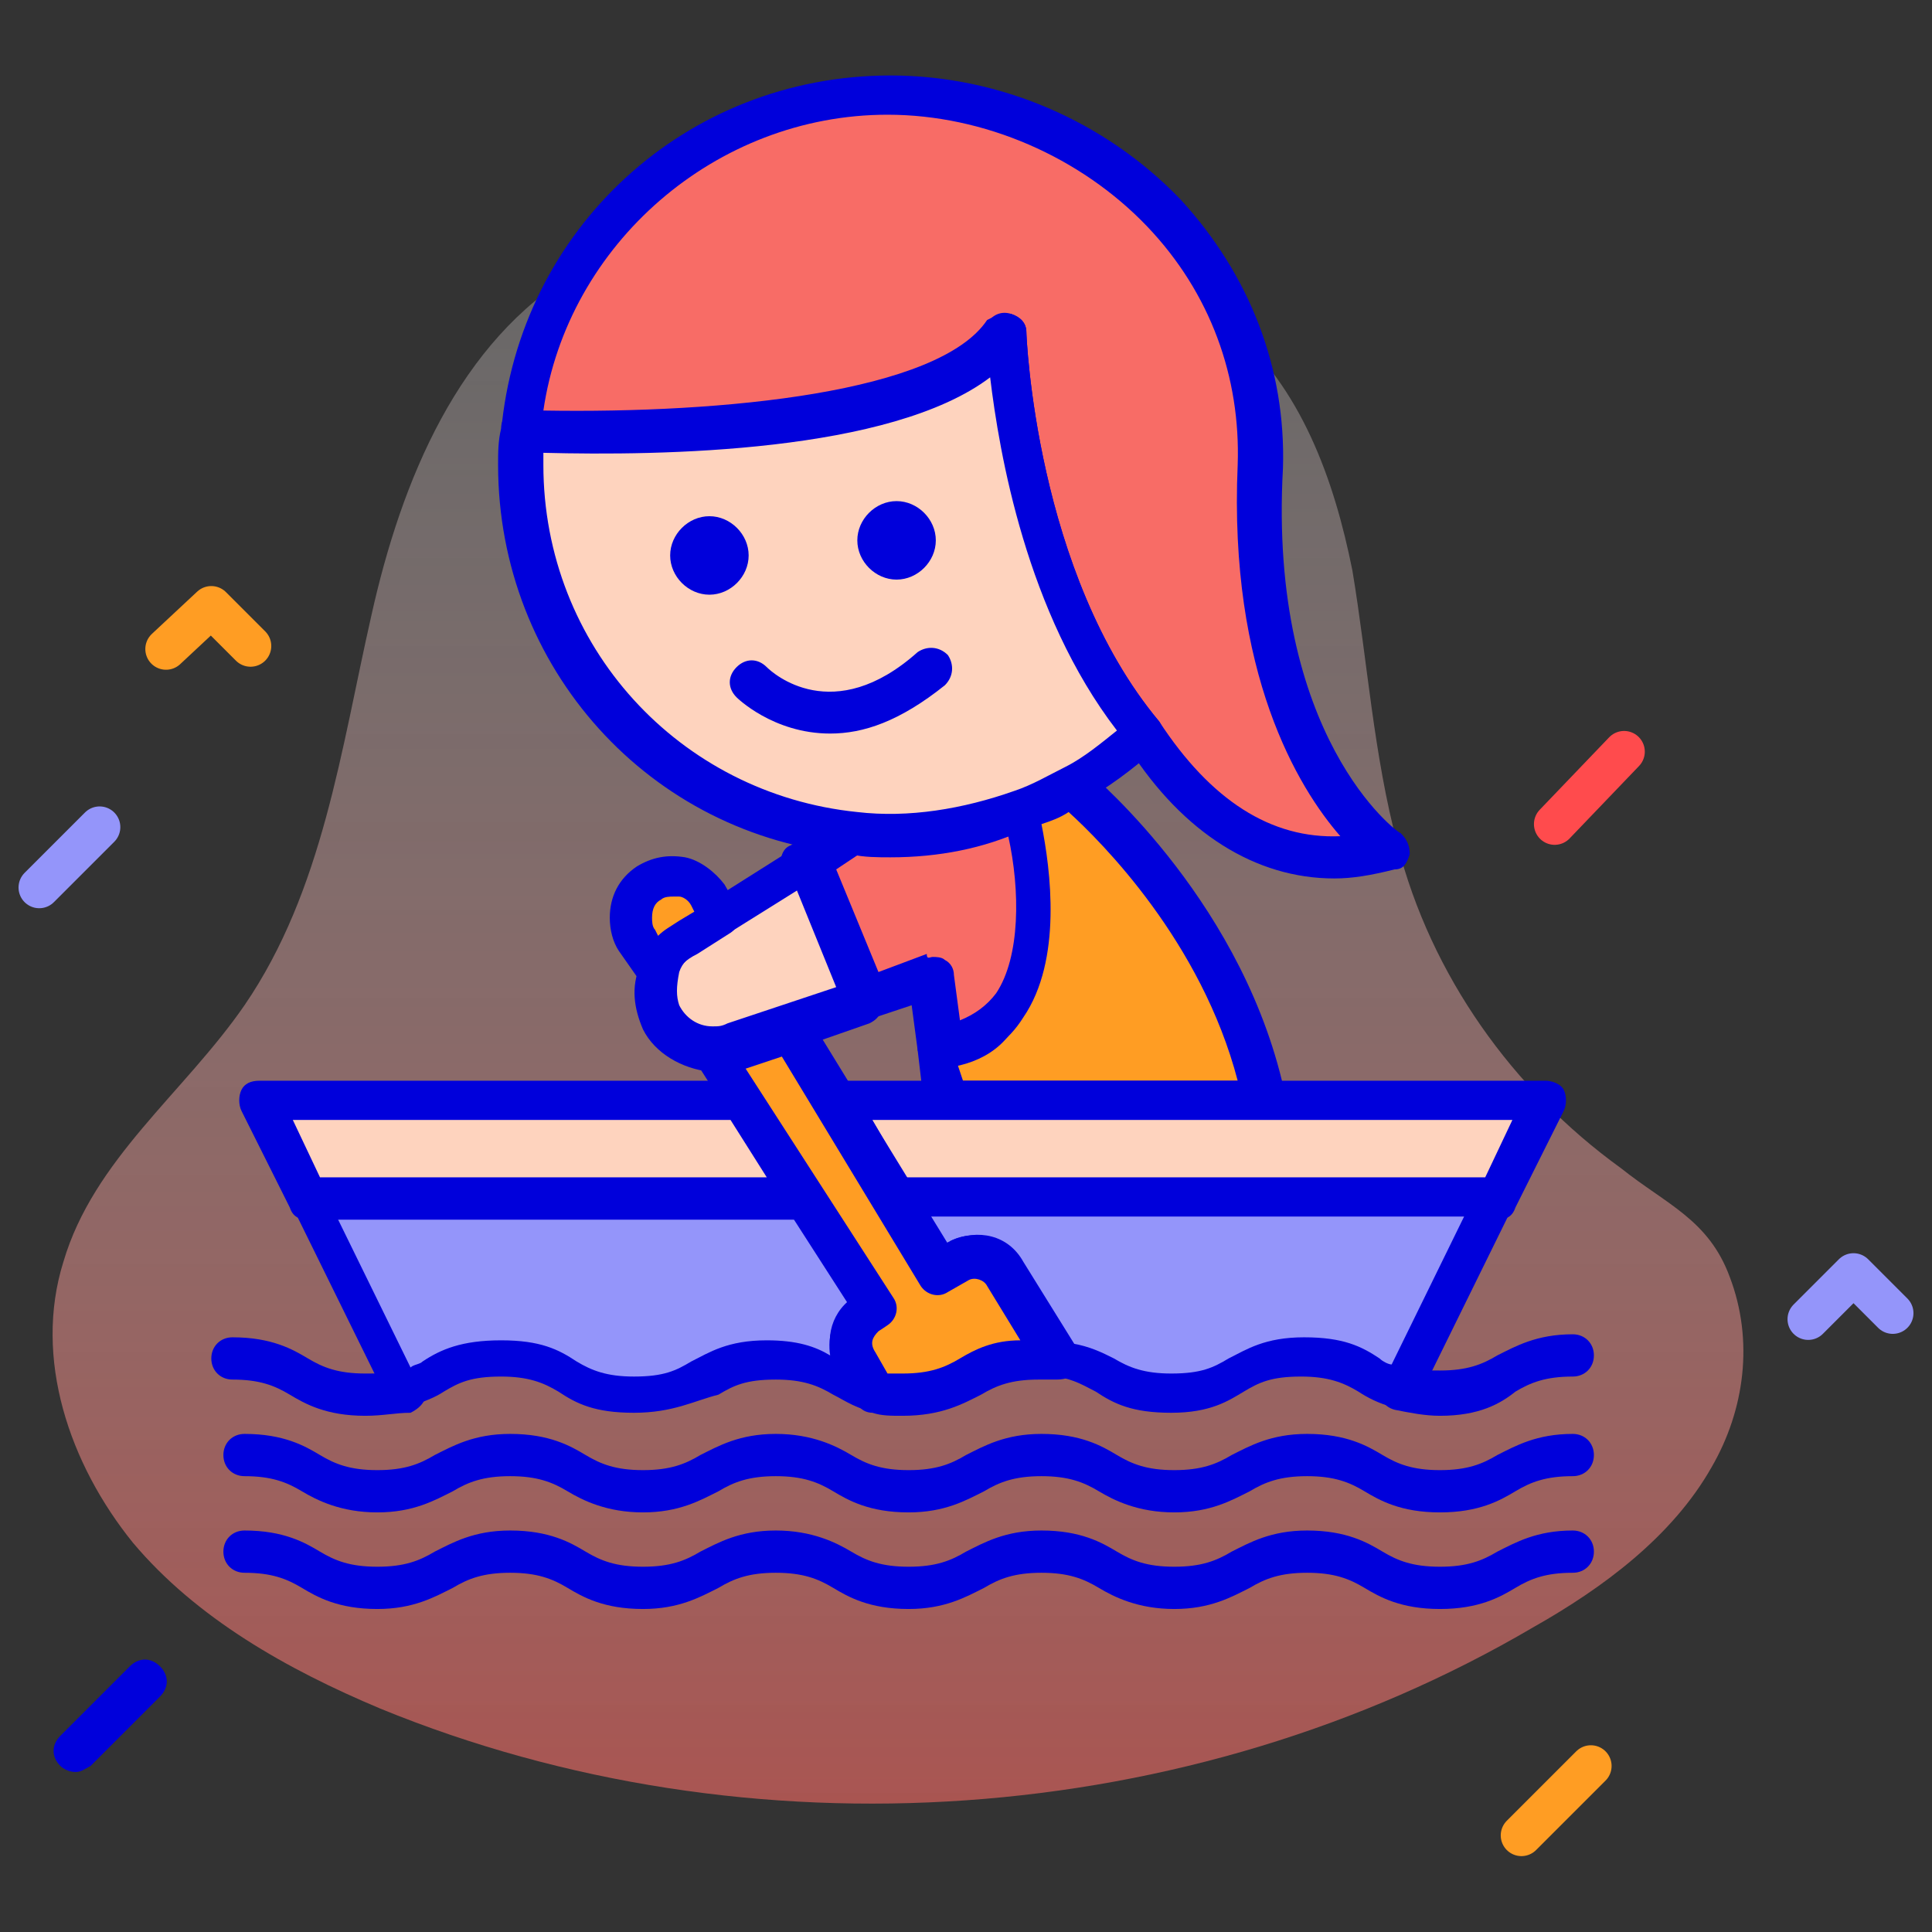 <svg xmlns="http://www.w3.org/2000/svg" viewBox="0 0 64 64" id="boating"><rect x="0" y="0" width="64" height="64" fill="#333333" stroke="none"/><linearGradient id="a" x1="29.633" x2="29.633" y1="7.515" y2="59.681" gradientUnits="userSpaceOnUse"><stop offset="0" stop-color="#fff" stop-opacity=".25"></stop><stop offset="1" stop-color="#f86c66" stop-opacity=".6"></stop></linearGradient><path fill="url(#a)" d="M46.3 28c-.8-3-1-6.1-1.5-9.1-.6-3-1.7-6.1-4.1-8.1-2.6-2.2-6.3-2.7-9.7-3-4-.4-8.4-.8-11.9 1.2-3.9 2.3-5.8 6.9-6.8 11.4-1 4.4-1.6 9.1-4.2 12.9-2 2.9-5 5.1-6 8.5-1 3.2.2 6.7 2.3 9.3 2.1 2.5 5.1 4.2 8.2 5.5 12.2 5 26.8 4 38.2-2.7 2.3-1.3 4.6-3 5.9-5.3 1.1-1.9 1.4-4.2.6-6.3-.7-1.9-2.1-2.4-3.6-3.6-3.6-2.6-6.3-6.4-7.4-10.7z"></path><path fill="#ff9d23" d="M41.9 36.5H31.3l-.2-1.7c4.3-.6 3-6.6 2.7-7.8.6-.2 1.2-.5 1.8-.8 0-.1 5 4.1 6.3 10.3z"></path><path fill="#0000db" d="M41.9 37.1H31.3c-.3 0-.6-.3-.7-.6l-.2-1.7c0-.4.2-.7.6-.7.8-.1 1.5-.5 1.9-1.1.9-1.4.8-4 .3-5.9-.1-.3.1-.7.4-.8.6-.2 1.1-.5 1.7-.8.2-.1.5-.1.8.1.2.2 5.2 4.4 6.5 10.8 0 .2 0 .4-.1.6-.2.1-.4.1-.6.1zm-10-1.3H41c-1.2-4.6-4.5-7.9-5.6-8.9-.3.2-.6.3-.9.4.3 1.5.7 4.5-.6 6.4-.5.8-1.2 1.3-2.2 1.5l.2.6z"></path><path fill="#f86c66" d="m31.1 34.7-.3-2.3-2.3.8-1.9-4.6 1.6-1c.4 0 .8.1 1.2.1 1.5 0 3-.3 4.3-.8.4 1.3 1.7 7.3-2.6 7.8z"></path><path fill="#0000db" d="M31.1 35.4c-.2 0-.3-.1-.4-.1-.1-.1-.2-.3-.3-.5l-.2-1.5-1.5.5c-.3.1-.7-.1-.9-.4l-1.9-4.6c-.1-.3 0-.7.3-.8l1.6-1c.1-.1.3-.1.4-.1 1.7.2 3.5-.1 5.2-.7.2-.1.4-.1.6 0 .2.1.3.3.3.4.3 1.1 1 4.8-.5 7-.4 1.1-1.4 1.7-2.7 1.8.1 0 0 0 0 0zm-.2-3.7c.1 0 .3 0 .4.1.2.1.3.3.3.5l.2 1.5c.5-.2.9-.5 1.2-.9.8-1.2.8-3.4.4-5.2-1.6.5-3.2.7-4.8.5l-.9.6 1.4 3.4 1.6-.6c0 .2.1.1.2.1z"></path><path fill="#fed3be" d="m28.6 33.2-2.4.8-1.9.6c-.3.1-.5.1-.8.1-.7 0-1.3-.4-1.6-1.1-.2-.5-.3-1.1-.1-1.5.2-.5.5-.8 1-1.1l1.1-.7 2.8-1.7 1.9 4.6z"></path><path fill="#0000db" d="M23.7 35.5h-.2c-.9-.1-1.8-.6-2.2-1.4-.3-.7-.4-1.4-.1-2.1.2-.6.7-1.2 1.3-1.5l3.8-2.4c.2-.1.4-.1.6-.1.2.1.3.2.4.4l1.9 4.6c.1.2.1.4 0 .5-.1.2-.2.3-.4.4l-4.3 1.5c-.3 0-.5.1-.8.1zm-1.2-2.2c0 .1 0 .1 0 0 .2.4.6.7 1.1.7.2 0 .3 0 .5-.1l3.6-1.2-1.3-3.2-3.2 2c-.4.2-.6.4-.7.7-.1.5-.1.8 0 1.1z"></path><path fill="#fed3be" d="m51.2 36.5-1.6 3.2h-20l-1.9-3.2z"></path><path fill="#0000db" d="M49.6 40.4h-20c-.2 0-.5-.1-.6-.3l-2-3.2c-.1-.2-.1-.5 0-.7.1-.2.4-.4.6-.4h23.6c.2 0 .5.1.6.3.1.2.1.5 0 .7L50.2 40c-.1.3-.3.4-.6.4zM30 39h19.2l.9-1.9H28.9L30 39z"></path><path fill="#9495fa" d="M29 46.1c-1.4-.3-1.7-1.1-3.6-1.1-2.2 0-2.2 1.2-4.4 1.2S18.8 45 16.6 45c-1.7 0-2.1.7-3.2 1h-.1l-3.1-6.3h16.5l2.3 3.5-.3.2c-.5.4-.7 1.1-.3 1.6l.6 1.1z"></path><path fill="#0000db" d="M21 46.8c-1.3 0-1.9-.3-2.5-.7-.5-.3-1-.5-1.9-.5-1 0-1.4.2-1.9.5-.3.2-.6.3-1.1.5-.3.1-.7-.1-.8-.3L9.7 40c-.1-.2-.1-.4 0-.6s.3-.3.5-.3h16.5c.2 0 .4.1.5.3l2.3 3.5c.2.3.1.7-.2.8l-.2.3c-.3.2-.3.5-.1.8l.7 1c.1.2.1.5 0 .7-.1.2-.4.3-.6.3-.7-.1-1.1-.4-1.5-.6-.5-.3-1-.5-1.9-.5-1 0-1.4.2-1.9.5-.8.2-1.5.6-2.8.6zm-4.4-2.4c1.3 0 1.9.3 2.5.7.5.3 1 .5 1.9.5 1 0 1.4-.2 1.9-.5.6-.3 1.2-.7 2.5-.7 1 0 1.6.2 2.1.5-.1-.6.1-1.3.6-1.7l-1.8-2.8H11.2l2.4 4.9c.1-.1.3-.1.4-.2.6-.4 1.3-.7 2.6-.7z"></path><path fill="#fed3be" d="M26.7 39.7H10.2l-1.6-3.2h16z"></path><path fill="#0000db" d="M26.7 40.4H10.2c-.3 0-.5-.1-.6-.4L8 36.8c-.1-.2-.1-.5 0-.7.1-.2.3-.3.6-.3h16c.2 0 .4.1.6.3l2.1 3.2c.1.2.1.5 0 .7s-.3.4-.6.4zM10.6 39h14.8l-1.2-1.9H9.7l.9 1.9zm1.5 7.9c-1.3 0-2-.4-2.5-.7-.5-.3-1-.5-1.9-.5-.4 0-.7-.3-.7-.7s.3-.7.7-.7c1.3 0 2 .4 2.5.7.5.3 1 .5 1.9.5.4 0 .8 0 1.1-.1.4-.1.7.1.9.5.1.4-.1.7-.5.9-.5 0-.9.1-1.5.1z"></path><path fill="#9495fa" d="M49.6 39.7 46.5 46h-.1c-1.1-.3-1.5-1-3.2-1-2.2 0-2.2 1.2-4.4 1.2-1.9 0-2.2-.9-3.7-1.1l-1.8-2.9c-.3-.5-1-.7-1.5-.4l-.7.4-1.4-2.4h19.9z"></path><path fill="#0000db" d="M38.8 46.8c-1.3 0-1.9-.3-2.5-.7-.4-.2-.7-.4-1.3-.5-.1 0-.3-.1-.4-.2l-.1-.1-1.8-2.9c-.2-.2-.5-.3-.7-.2l-.7.4c-.3.2-.6.1-.8-.2L29.1 40c-.1-.2-.1-.4 0-.6.1-.2.3-.3.5-.3h20c.2 0 .4.1.5.3.1.2.1.4 0 .6L47 46.3c-.1.2-.3.3-.6.3h-.3c-.4-.1-.8-.3-1.1-.5-.5-.3-1-.5-1.9-.5-1 0-1.4.2-1.9.5s-1.1.7-2.4.7zm-3.3-2.3c.6.1 1 .3 1.4.5.5.3 1 .5 1.9.5 1 0 1.4-.2 1.9-.5.6-.3 1.2-.7 2.5-.7s1.9.3 2.5.7c.1.1.3.2.4.2l2.4-4.9H30.7l.6.9.2-.1c.8-.4 1.9-.1 2.3.6l1.7 2.8z"></path><path fill="#0000db" d="M47.7 46.9c-.5 0-1-.1-1.5-.2-.4-.1-.6-.5-.5-.9.1-.4.5-.6.9-.5.3.1.7.1 1.1.1.9 0 1.4-.2 1.9-.5.6-.3 1.3-.7 2.5-.7.4 0 .7.3.7.7s-.3.7-.7.7c-.9 0-1.4.2-1.9.5-.5.4-1.2.8-2.5.8zm0 3.2c-1.3 0-2-.4-2.5-.7-.5-.3-1-.5-1.9-.5-.9 0-1.4.2-1.9.5-.6.3-1.3.7-2.5.7s-2-.4-2.5-.7c-.5-.3-1-.5-1.9-.5-.9 0-1.4.2-1.9.5-.6.3-1.3.7-2.5.7-1.3 0-2-.4-2.5-.7-.5-.3-1-.5-1.9-.5-.9 0-1.4.2-1.9.5-.6.3-1.3.7-2.5.7s-2-.4-2.5-.7c-.5-.3-1-.5-1.9-.5-.9 0-1.4.2-1.9.5-.6.3-1.3.7-2.5.7s-2-.4-2.5-.7c-.5-.3-1-.5-1.9-.5-.4 0-.7-.3-.7-.7s.3-.7.7-.7c1.3 0 2 .4 2.5.7.5.3 1 .5 1.9.5s1.4-.2 1.9-.5c.6-.3 1.3-.7 2.5-.7 1.3 0 2 .4 2.5.7.5.3 1 .5 1.9.5.9 0 1.4-.2 1.9-.5.6-.3 1.3-.7 2.5-.7s2 .4 2.5.7c.5.3 1 .5 1.9.5.9 0 1.4-.2 1.9-.5.6-.3 1.3-.7 2.5-.7 1.3 0 2 .4 2.5.7.5.3 1 .5 1.9.5s1.4-.2 1.9-.5c.6-.3 1.3-.7 2.5-.7 1.3 0 2 .4 2.5.7.5.3 1 .5 1.9.5.9 0 1.4-.2 1.9-.5.6-.3 1.3-.7 2.5-.7.4 0 .7.3.7.7s-.3.7-.7.7c-.9 0-1.4.2-1.9.5s-1.2.7-2.5.7zm0 3.2c-1.3 0-2-.4-2.5-.7-.5-.3-1-.5-1.9-.5-.9 0-1.4.2-1.9.5-.6.3-1.3.7-2.5.7s-2-.4-2.5-.7c-.5-.3-1-.5-1.9-.5s-1.4.2-1.9.5c-.6.3-1.3.7-2.5.7-1.3 0-2-.4-2.5-.7-.5-.3-1-.5-1.9-.5s-1.4.2-1.9.5c-.6.3-1.3.7-2.5.7-1.3 0-2-.4-2.5-.7-.5-.3-1-.5-1.9-.5-.9 0-1.4.2-1.9.5-.6.3-1.3.7-2.5.7-1.3 0-2-.4-2.5-.7-.5-.3-1-.5-1.9-.5-.4 0-.7-.3-.7-.7s.3-.7.7-.7c1.3 0 2 .4 2.5.7.5.3 1 .5 1.9.5s1.4-.2 1.9-.5c.6-.3 1.3-.7 2.5-.7 1.3 0 2 .4 2.5.7.5.3 1 .5 1.9.5.9 0 1.4-.2 1.9-.5.6-.3 1.3-.7 2.5-.7s2 .4 2.5.7c.5.3 1 .5 1.9.5.9 0 1.4-.2 1.9-.5.6-.3 1.3-.7 2.5-.7 1.3 0 2 .4 2.5.7.5.3 1 .5 1.9.5s1.4-.2 1.9-.5c.6-.3 1.3-.7 2.5-.7 1.3 0 2 .4 2.5.7.5.3 1 .5 1.9.5.9 0 1.4-.2 1.9-.5.6-.3 1.3-.7 2.5-.7.4 0 .7.3.7.7s-.3.7-.7.7c-.9 0-1.4.2-1.9.5s-1.2.7-2.5.7z"></path><path fill="#f86c66" d="M45.9 28.2c-3.7.9-6.2-1.1-8-3.8-4.3-5.1-4.6-13.3-4.6-13.3-2.3 3.5-13.1 3.4-16 3.3.6-6.3 5.8-11.2 12.2-11.2 6.8 0 12.6 5.5 12.3 12.3-.5 9.3 4.1 12.7 4.1 12.7z"></path><path fill="#0000db" d="M44.2 29.1c-2.6 0-5-1.5-6.8-4.3-3.3-3.9-4.3-9.5-4.6-12.2-3.5 2.5-11.8 2.5-15.5 2.4-.2 0-.4-.1-.5-.2-.1-.1-.2-.3-.2-.5.6-6.7 6.1-11.8 12.9-11.8 3.6 0 7.1 1.5 9.6 4.1 2.3 2.5 3.5 5.6 3.4 8.9-.5 8.9 3.8 12.1 3.9 12.1.2.2.3.4.3.7-.1.3-.2.5-.5.5-.8.2-1.4.3-2 .3zM33.3 10.4h.2c.3.1.5.3.5.6 0 .1.3 8 4.4 12.9 1.7 2.6 3.7 3.9 6 3.8-1.4-1.6-3.7-5.4-3.4-12.3.1-2.9-.9-5.7-3-7.9-2.2-2.3-5.4-3.7-8.6-3.7-5.7 0-10.6 4.3-11.4 9.8 6 .1 13.1-.6 14.7-3 .2-.1.4-.2.6-.2z"></path><path fill="#fed3be" d="M33.3 11.1c-2.3 3.5-13.1 3.4-16 3.3v1.1c0 6.4 4.8 11.6 11.1 12.2.4 0 .8.1 1.2.1 1.5 0 3-.3 4.3-.8.6-.2 1.2-.5 1.8-.8.9-.5 1.6-1.1 2.3-1.7-4.4-5.2-4.7-13.4-4.7-13.4z"></path><path fill="#0000db" d="M29.5 28.4c-.4 0-.9 0-1.3-.1-6.7-.6-11.7-6.2-11.7-12.9 0-.4 0-.8.1-1.2 0-.4.3-.7.7-.6 6.1.2 13.8-.4 15.4-2.9.2-.3.5-.4.8-.3.3.1.5.3.5.6 0 .1.3 8 4.4 12.9.2.3.2.7-.1.9-.8.7-1.6 1.3-2.5 1.8-.6.3-1.2.6-1.9.9-1.3.6-2.8.9-4.4.9zM18 15v.4c0 6 4.5 10.9 10.4 11.5 1.7.2 3.5-.1 5.2-.7.6-.2 1.1-.5 1.7-.8.6-.3 1.2-.8 1.7-1.2-3-3.9-3.9-9.2-4.2-11.7C29.5 15 21.9 15.1 18 15z"></path><g fill="#0000db"><circle cx="23.5" cy="18.4" r=".6"></circle><path d="M23.5 19.7c-.7 0-1.3-.6-1.3-1.3s.6-1.3 1.3-1.3 1.3.6 1.3 1.3-.6 1.3-1.3 1.3zm0-1.4c-.1 0-.1 0-.1.1s.2.1.2 0-.1-.1-.1-.1z"></path></g><g fill="#0000db"><path d="M30.3 17.9c0 .3-.3.6-.6.6s-.6-.3-.6-.6.3-.6.6-.6.6.3.6.6z"></path><path d="M29.7 19.2c-.7 0-1.3-.6-1.3-1.3s.6-1.3 1.3-1.3c.7 0 1.3.6 1.3 1.3s-.6 1.3-1.3 1.3zm0-1.4c-.1 0-.1 0-.1.1s.2.1.2 0c0 0 0-.1-.1-.1z"></path></g><path fill="#ff9d23" d="m23.9 30.4-1.1.7c-.5.2-.8.6-1 1.1l-.7-1c-.1-.3-.1-.6-.1-.8 0-.4.2-.9.6-1.1.6-.4 1.5-.2 1.9.4l.4.7z"></path><path fill="#0000db" d="M21.8 32.8c-.2 0-.4-.1-.6-.3l-.7-1c-.2-.3-.3-.7-.3-1.1 0-.7.3-1.3.9-1.7.5-.3 1-.4 1.6-.3.5.1 1 .5 1.3.9l.4.7c.2.3.1.7-.2.9l-1.1.7c-.4.2-.6.4-.7.7 0 .3-.2.5-.6.5.1 0 .1 0 0 0zm.5-3.1c-.1 0-.3 0-.4.1-.2.1-.3.3-.3.6 0 .1 0 .3.1.4l.1.2c.2-.2.4-.3.7-.5l.5-.3-.1-.2c-.1-.2-.3-.3-.4-.3h-.2z"></path><path fill="#ff9d23" d="M35.1 45h-.7c-2.2 0-2.2 1.2-4.4 1.2-.3 0-.6 0-.9-.1L29 46l-.6-.9c-.4-.5-.2-1.2.3-1.6l.3-.2-2.3-3.5-2.1-3.2-1.1-1.7c.3 0 .5 0 .8-.1l1.9-.6 1.5 2.4 2 3.2 1.4 2.4.7-.4c.5-.3 1.2-.1 1.5.4l1.8 2.8z"></path><path fill="#0000db" d="M29.9 46.9c-.4 0-.7 0-1-.1-.2 0-.4-.1-.5-.3l-.6-1c-.5-.8-.4-1.8.3-2.4l-5.1-8c-.1-.2-.1-.5 0-.7.1-.2.4-.4.6-.3.2 0 .3 0 .5-.1l1.9-.6c.3-.1.6 0 .8.3l4.6 7.5.1-.1c.9-.4 1.9-.2 2.4.7l1.8 2.9c.1.2.1.5 0 .7-.1.2-.4.3-.7.3h-.6c-.9 0-1.4.2-1.9.5-.6.3-1.3.7-2.6.7zm-.5-1.4h.5c.9 0 1.4-.2 1.9-.5s1.1-.6 2-.6l-1.1-1.8c-.1-.2-.4-.3-.6-.2l-.7.4c-.3.2-.7.1-.9-.2L25.9 35l-1.2.4 4.9 7.6c.2.3.1.7-.2.9l-.3.2c-.2.2-.3.4-.1.7l.4.7zM27.5 24.3c-1.9 0-3.1-1.2-3.1-1.2-.3-.3-.3-.7 0-1 .3-.3.7-.3 1 0 .2.2 2.2 2 5-.5.3-.2.7-.2 1 .1.2.3.2.7-.1 1-1.5 1.2-2.7 1.6-3.8 1.6z"></path><path fill="none" stroke="#ff9d23" stroke-linecap="round" stroke-linejoin="round" stroke-miterlimit="10" stroke-width="1.372" d="M5.5 21.5 7 20.1l1.3 1.3"></path><path fill="none" stroke="#9495fa" stroke-linecap="round" stroke-linejoin="round" stroke-miterlimit="10" stroke-width="1.372" d="m59.9 43.7 1.5-1.5 1.3 1.3M3.3 27.4l-2 2"></path><path fill="none" stroke="#ff4b4d" stroke-linecap="round" stroke-linejoin="round" stroke-miterlimit="10" stroke-width="1.372" d="m53.8 24.9-2.3 2.4"></path><path fill="#0000db" d="M2.5 58.7c-.2 0-.4-.1-.5-.2-.3-.3-.3-.7 0-1l2.3-2.3c.3-.3.7-.3 1 0 .3.3.3.7 0 1L3 58.5c-.2.1-.3.2-.5.2z"></path><path fill="none" stroke="#ff9d23" stroke-linecap="round" stroke-linejoin="round" stroke-miterlimit="10" stroke-width="1.372" d="m52.7 58.5-2.3 2.3"></path></svg>